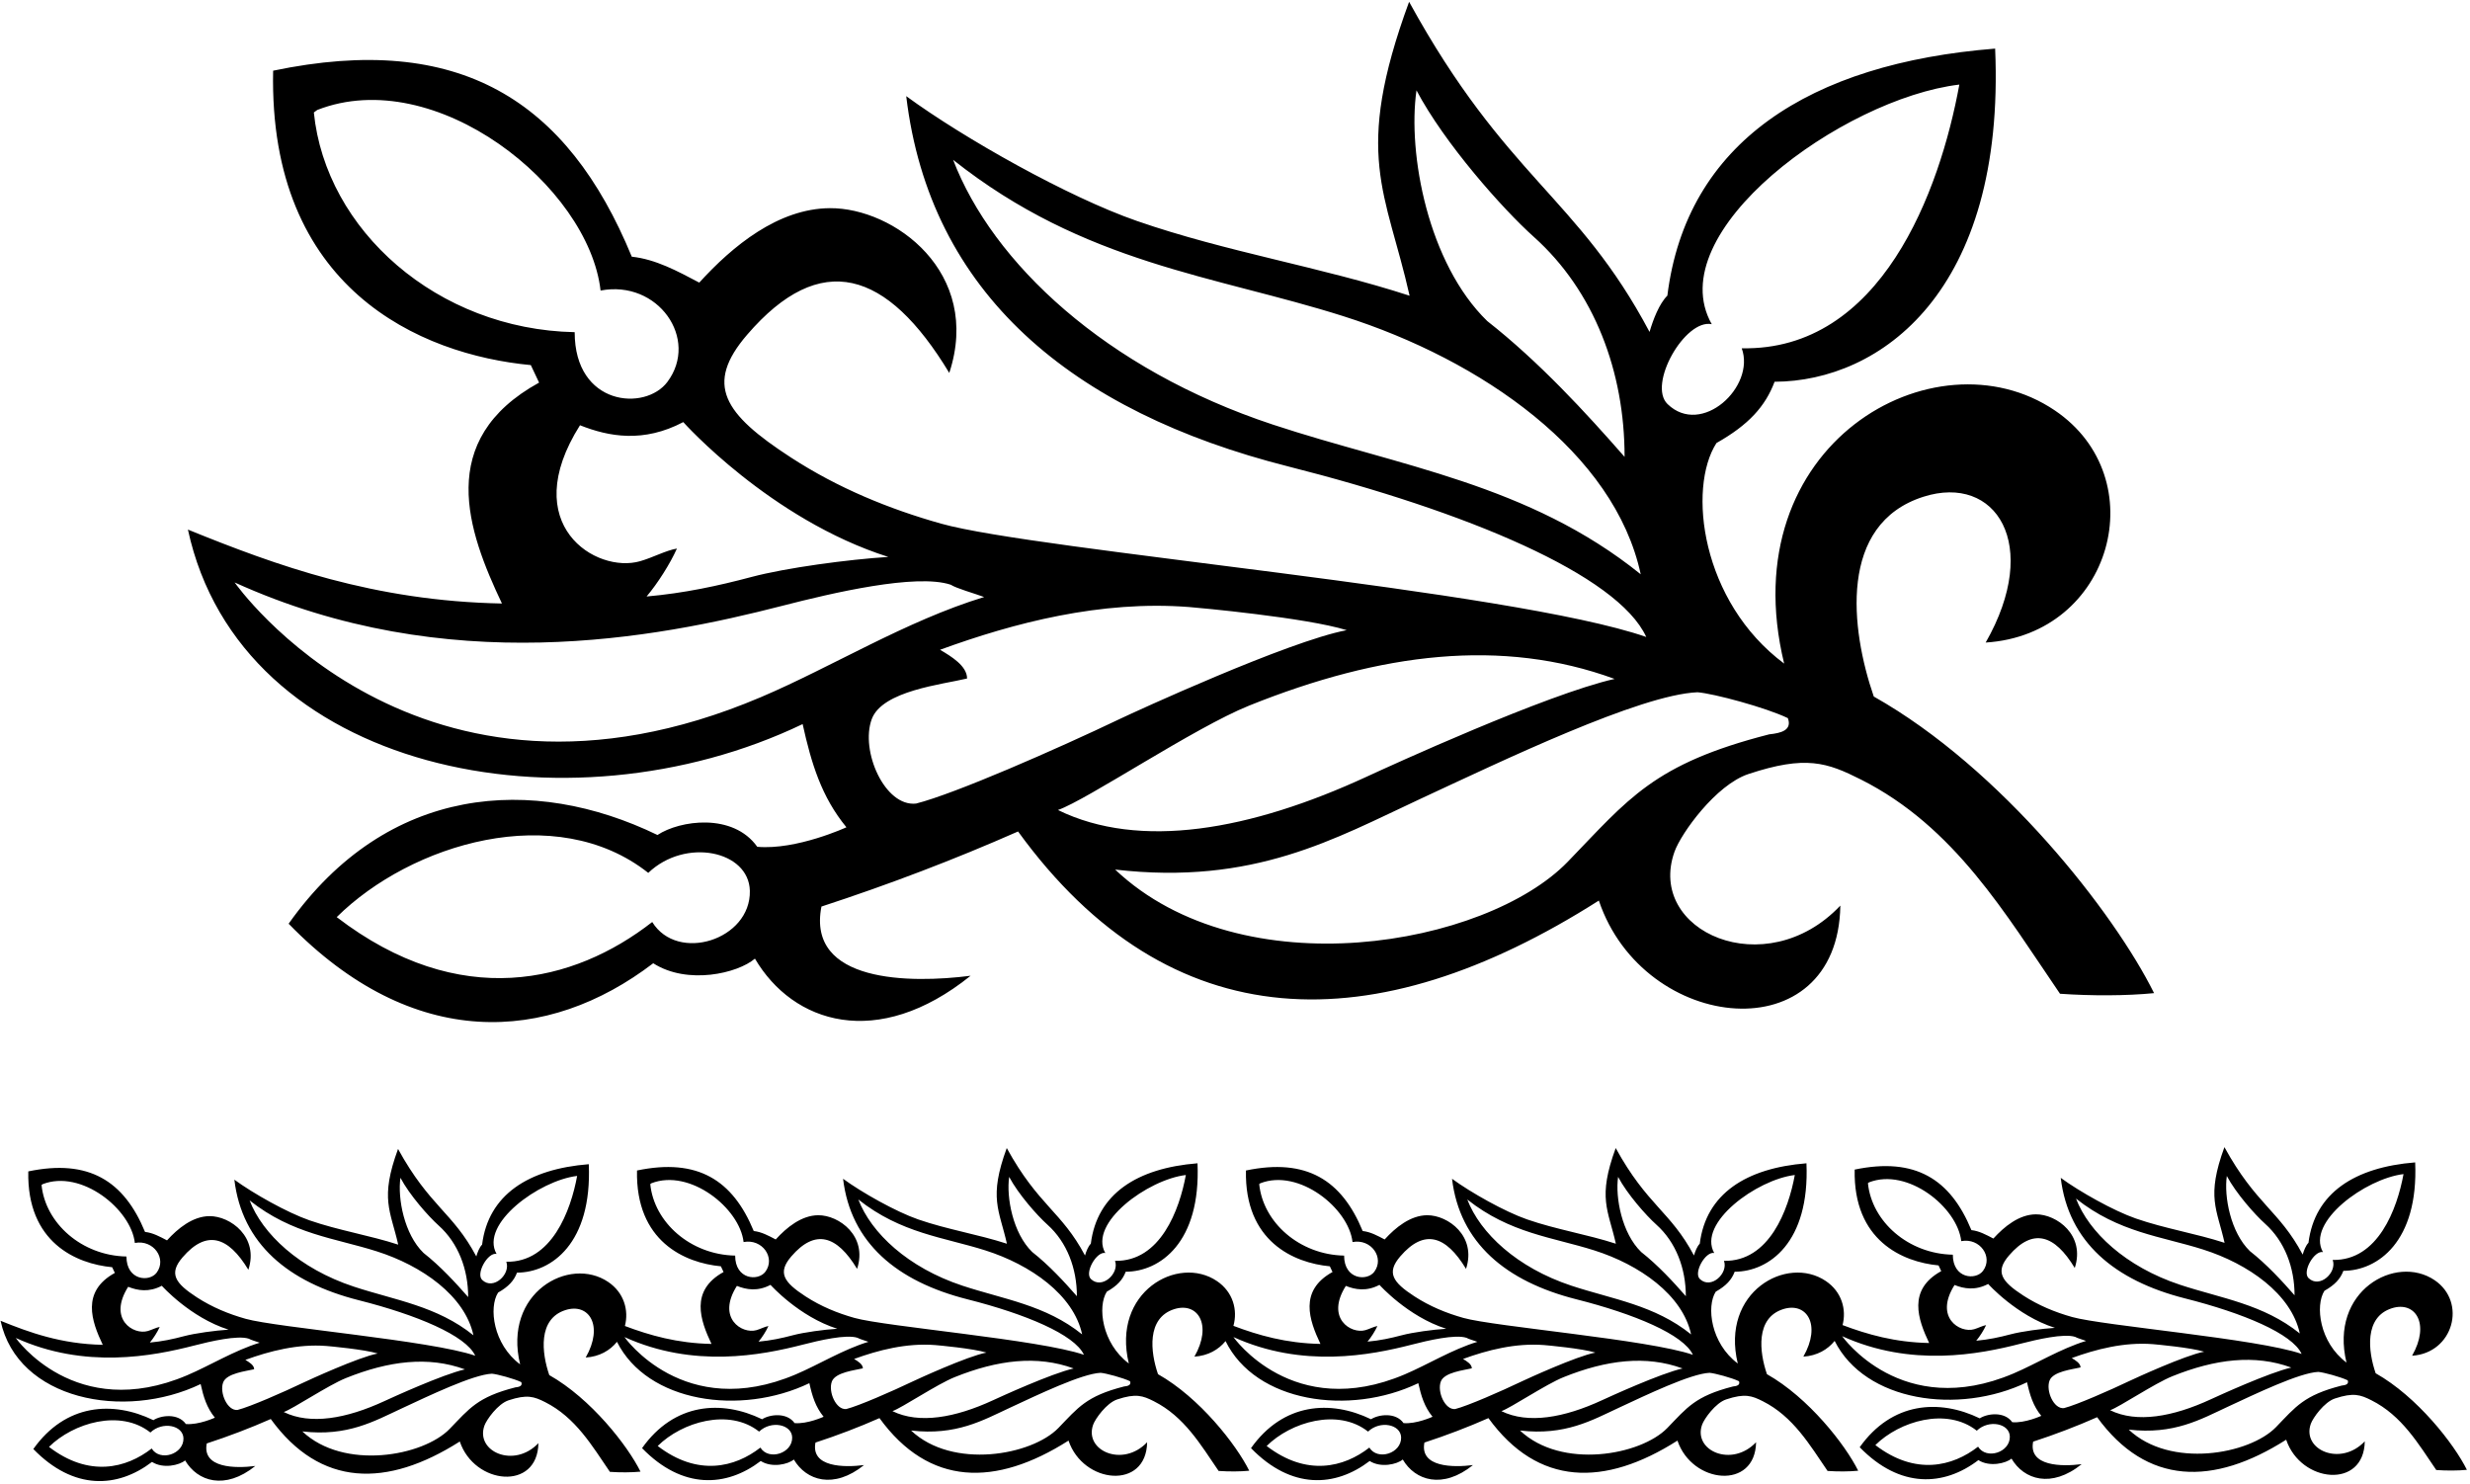<?xml version="1.0" encoding="UTF-8"?>
<svg xmlns="http://www.w3.org/2000/svg" xmlns:xlink="http://www.w3.org/1999/xlink" width="541pt" height="325pt" viewBox="0 0 541 325" version="1.1">
<g id="surface1">
<path style=" stroke:none;fill-rule:nonzero;fill:rgb(0%,0%,0%);fill-opacity:1;" d="M 175.801 158.594 C 177.703 167.191 179.914 174.523 185.391 181.195 C 185.391 181.195 174.461 186.227 165.863 185.469 C 160.539 177.98 148.902 179.652 144.004 182.883 C 116.777 169.684 84.852 171.793 63.219 202.316 C 90.453 230.34 119.984 228.605 143.074 210.977 C 150.59 215.781 161.578 213.191 165.352 209.965 C 173.68 224.156 192.172 230.148 212.59 213.715 C 199.344 215.414 176.645 215.289 179.918 198.559 C 194.711 193.727 209.105 188.234 222.984 182.113 C 256.316 228 301.062 228.492 350.191 197.246 C 360.043 226.469 402.605 230.672 403.086 198.348 C 386.738 215.621 360.523 204.004 366.773 186.527 C 368.191 182.559 375.793 171.906 382.965 169.531 C 395.52 165.371 400.164 166.996 407.598 170.738 C 428.16 181.09 439.254 200.191 451.199 217.656 C 458.07 218.137 465.809 218.117 471.801 217.52 C 463.125 200.008 438.418 168.34 410.41 152.555 C 405.32 137.793 402.57 114.754 421.297 108.797 C 437.137 103.758 447.191 119.234 434.918 140.734 C 462.691 138.984 471.977 104.703 450.055 89.887 C 423.805 72.145 379.113 97.254 390.781 145.344 C 372.586 131.777 369.574 106.953 375.953 97.035 C 383 93.055 386.664 88.996 388.684 83.613 C 411.738 83.535 439.281 64.008 436.992 10.645 C 396.34 13.883 369.371 31.195 365.199 64.754 C 363.422 66.508 362.078 70.004 361.297 72.699 C 345.512 42.965 329.902 39.129 308.633 0.395 C 296.281 34.02 303.598 41.914 308.742 64.77 C 289.312 58.449 268.68 55.219 249.031 48.402 C 234.012 43.191 211.156 30.324 198.488 21.059 C 203.629 64.203 234.727 90.164 282.16 102.164 C 321.164 112.031 354.301 125.859 360.578 139.512 C 330.855 129.227 227.105 120.594 206.129 114.691 C 194.719 111.48 183.598 106.926 173.246 100.211 C 158.477 90.629 154.27 84.211 163.645 73.312 C 179.715 54.637 194.27 59.09 207.918 81.68 C 215.145 59.68 195.832 45.496 181.754 45.594 C 170.465 45.672 160.465 53.852 153.16 61.898 C 148.336 59.355 143.633 56.789 138.379 56.223 C 124.238 21.883 100.574 6.973 59.824 15.484 C 58.816 63.211 91.988 77.672 116.266 79.965 L 118.074 83.801 C 95.262 96.367 102.41 116.316 109.941 132.184 C 81.898 131.641 60.57 123.879 41.16 115.992 C 52.656 169.148 124.273 183.301 175.801 158.594 Z M 142.855 201.945 C 125.738 215.297 100.691 221.531 73.75 200.871 C 90.031 184.758 121.734 175.191 141.988 191.18 C 150.129 183.41 164.043 186.32 164.238 195.113 C 164.477 205.824 148.41 210.949 142.855 201.945 Z M 310.25 19.789 C 316.344 31.34 329.105 45.754 335.965 51.895 C 349.203 63.75 355.848 81.453 355.828 100.066 C 347.414 90.453 337.141 79.262 325.75 70.32 C 312.785 57.73 308.27 33.637 310.25 19.789 Z M 278.82 93.008 C 242.102 80.867 217.395 57.535 208.758 35.004 C 237.566 57.867 266.09 60.32 294.266 69.262 C 324.535 78.867 353.641 99.129 359.363 125.781 C 334.812 105.988 306.395 102.121 278.82 93.008 Z M 374.922 71.008 C 363.504 50.809 403.551 21.594 429.152 18.523 C 424.879 41.863 412.027 76.898 381.488 76.281 C 384.559 84.703 372.691 95.734 365.234 88.496 C 360.84 84.227 369.055 69.789 374.922 71.008 Z M 371.801 151.621 C 375.352 151.898 386.789 154.973 391.594 157.289 C 392.566 159.949 390.094 160.57 387.516 160.836 C 362.09 167.336 356.703 174.996 343.371 188.758 C 325.477 207.227 272.129 216.797 244.246 190.457 C 274.676 193.973 292.496 183.617 310.961 175.039 C 329.211 166.562 359.188 152.148 371.801 151.621 Z M 353.645 148.699 C 338.715 152.062 304.203 167.871 299.449 170.066 C 273.855 181.902 249.625 186.184 231.723 177.414 C 238.129 175.168 261.605 159.371 273.566 154.559 C 302.438 142.938 329.059 139.688 353.645 148.699 Z M 260.441 132.953 C 262.492 133.113 286.098 135.27 294.969 138.023 C 282.168 140.422 248.125 156.109 245.41 157.406 C 231.297 164.148 209.105 173.867 200.645 176 C 193.801 176.762 188.367 164.434 190.941 157.496 C 193.25 151.277 206.426 149.914 211.816 148.609 C 211.824 145.859 208.352 143.766 205.898 142.316 C 222.098 136.406 241.082 131.453 260.441 132.953 Z M 194.57 121.98 C 185.758 122.535 172.156 124.367 164.645 126.359 C 157.164 128.344 149.91 129.91 141.621 130.648 C 144.09 127.715 146.766 123.488 148.266 120.148 C 145.84 120.555 143.051 122.098 140.211 122.914 C 130.555 125.703 113.234 114.957 127.035 93.141 C 133.387 95.66 140.938 97.035 149.656 92.449 C 149.656 92.449 168.664 113.75 194.57 121.98 Z M 68.742 24.629 L 69.492 24.082 C 95.379 13.98 128.941 40.785 131.543 63.637 C 144.129 61.238 153.199 74.238 146.184 83.641 C 141.348 90.125 125.852 88.926 125.871 72.754 C 95.766 72.152 71.324 50.383 68.742 24.629 Z M 171.336 132.688 C 182.309 129.863 200.672 125.559 208.23 128.066 C 209.547 128.895 213.234 129.91 215.555 130.762 C 198.359 136.02 182.215 146.078 166.668 152.688 C 91.352 184.711 51.395 127.57 51.395 127.57 C 97.887 148.676 143.547 139.84 171.336 132.688 "/>
<path style=" stroke:none;fill-rule:nonzero;fill:rgb(0%,0%,0%);fill-opacity:1;" d="M 520.34 300.781 C 518.684 295.977 517.789 288.48 523.883 286.539 C 529.039 284.902 532.312 289.938 528.316 296.938 C 537.355 296.367 540.379 285.207 533.242 280.387 C 524.699 274.609 510.152 282.781 513.949 298.438 C 508.027 294.02 507.047 285.941 509.121 282.711 C 511.418 281.414 512.609 280.094 513.266 278.344 C 520.77 278.316 529.738 271.961 528.992 254.594 C 515.758 255.648 506.98 261.281 505.621 272.203 C 505.043 272.777 504.605 273.914 504.355 274.789 C 499.215 265.113 494.133 263.863 487.211 251.254 C 483.191 262.199 485.574 264.77 487.246 272.211 C 480.922 270.152 474.207 269.102 467.812 266.883 C 462.922 265.188 455.484 260.996 451.359 257.98 C 453.035 272.027 463.156 280.477 478.594 284.383 C 491.289 287.594 502.074 292.094 504.121 296.539 C 494.445 293.191 460.676 290.379 453.848 288.457 C 450.133 287.414 446.512 285.93 443.145 283.746 C 438.336 280.629 436.965 278.535 440.02 274.992 C 445.25 268.91 449.988 270.359 454.43 277.715 C 456.781 270.551 450.496 265.938 445.914 265.969 C 442.238 265.992 438.984 268.656 436.605 271.273 C 435.035 270.449 433.504 269.613 431.793 269.426 C 427.191 258.25 419.488 253.398 406.227 256.168 C 405.898 271.703 416.695 276.41 424.598 277.156 L 425.188 278.406 C 417.762 282.492 420.09 288.988 422.539 294.152 C 415.027 294.008 408.996 292.27 403.574 290.227 C 404.461 286.816 403.406 282.941 399.914 280.582 C 391.371 274.809 376.824 282.98 380.621 298.637 C 374.699 294.219 373.719 286.137 375.797 282.91 C 378.09 281.613 379.285 280.293 379.941 278.543 C 387.445 278.516 396.41 272.16 395.664 254.789 C 382.434 255.844 373.652 261.48 372.297 272.402 C 371.719 272.973 371.281 274.109 371.027 274.988 C 365.891 265.309 360.809 264.062 353.887 251.453 C 349.863 262.398 352.246 264.969 353.922 272.406 C 347.598 270.352 340.879 269.297 334.484 267.082 C 329.594 265.387 322.156 261.195 318.035 258.18 C 319.707 272.223 329.828 280.676 345.27 284.578 C 357.965 287.789 368.75 292.293 370.793 296.734 C 361.117 293.391 327.348 290.578 320.52 288.656 C 316.809 287.613 313.188 286.129 309.816 283.945 C 305.008 280.824 303.641 278.734 306.691 275.188 C 311.922 269.109 316.66 270.559 321.102 277.914 C 323.453 270.75 317.168 266.137 312.586 266.164 C 308.91 266.191 305.656 268.855 303.277 271.473 C 301.711 270.648 300.18 269.812 298.469 269.625 C 293.867 258.449 286.164 253.594 272.898 256.367 C 272.57 271.902 283.367 276.609 291.27 277.352 L 291.859 278.602 C 284.434 282.691 286.762 289.188 289.215 294.352 C 281.656 294.203 275.602 292.449 270.156 290.395 C 271.121 286.941 270.086 282.98 266.539 280.582 C 257.996 274.809 243.449 282.98 247.246 298.637 C 241.324 294.219 240.344 286.137 242.422 282.91 C 244.715 281.613 245.906 280.293 246.562 278.543 C 254.066 278.516 263.035 272.16 262.289 254.789 C 249.055 255.844 240.277 261.48 238.922 272.402 C 238.34 272.973 237.902 274.109 237.648 274.988 C 232.512 265.309 227.43 264.062 220.508 251.453 C 216.488 262.398 218.871 264.969 220.543 272.406 C 214.219 270.352 207.504 269.297 201.109 267.082 C 196.219 265.387 188.781 261.195 184.656 258.18 C 186.328 272.223 196.453 280.676 211.891 284.578 C 224.586 287.789 235.371 292.293 237.414 296.734 C 227.742 293.391 193.973 290.578 187.145 288.656 C 183.43 287.613 179.809 286.129 176.441 283.945 C 171.633 280.824 170.262 278.734 173.316 275.188 C 178.547 269.109 183.285 270.559 187.727 277.914 C 190.078 270.75 183.793 266.137 179.211 266.164 C 175.535 266.191 172.281 268.855 169.902 271.473 C 168.332 270.648 166.801 269.812 165.09 269.625 C 160.488 258.449 152.785 253.594 139.523 256.367 C 139.195 271.902 149.992 276.609 157.895 277.352 L 158.48 278.602 C 151.059 282.691 153.387 289.188 155.836 294.352 C 148.324 294.207 142.293 292.469 136.871 290.426 C 137.758 287.016 136.703 283.141 133.215 280.781 C 124.668 275.008 110.121 283.18 113.922 298.832 C 107.996 294.418 107.02 286.336 109.094 283.109 C 111.387 281.812 112.582 280.492 113.238 278.742 C 120.742 278.715 129.707 272.359 128.961 254.988 C 115.73 256.043 106.949 261.68 105.594 272.602 C 105.016 273.172 104.578 274.309 104.324 275.188 C 99.184 265.508 94.105 264.262 87.184 251.652 C 83.16 262.598 85.543 265.168 87.219 272.605 C 80.895 270.551 74.176 269.496 67.781 267.281 C 62.891 265.582 55.453 261.395 51.332 258.379 C 53.004 272.422 63.125 280.871 78.566 284.777 C 91.262 287.988 102.047 292.492 104.09 296.934 C 94.414 293.586 60.645 290.777 53.816 288.855 C 50.102 287.812 46.484 286.328 43.113 284.145 C 38.305 281.023 36.938 278.934 39.988 275.387 C 45.219 269.309 49.957 270.758 54.398 278.109 C 56.754 270.949 50.465 266.332 45.883 266.363 C 42.211 266.391 38.953 269.055 36.578 271.672 C 35.008 270.844 33.473 270.008 31.766 269.824 C 27.164 258.648 19.461 253.793 6.195 256.566 C 5.867 272.098 16.664 276.805 24.566 277.551 L 25.156 278.801 C 17.73 282.891 20.059 289.387 22.508 294.551 C 13.383 294.371 6.438 291.848 0.121 289.281 C 3.863 306.582 27.172 311.188 43.945 303.145 C 44.566 305.945 45.285 308.332 47.066 310.504 C 47.066 310.504 43.508 312.141 40.711 311.895 C 38.977 309.457 35.191 310 33.594 311.051 C 24.734 306.754 14.344 307.441 7.301 317.375 C 16.164 326.5 25.777 325.934 33.293 320.195 C 35.738 321.762 39.316 320.918 40.543 319.867 C 43.254 324.484 49.273 326.438 55.922 321.086 C 51.609 321.641 44.219 321.602 45.285 316.152 C 50.102 314.582 54.785 312.793 59.305 310.801 C 70.152 325.738 84.719 325.895 100.707 315.727 C 103.914 325.238 117.77 326.605 117.926 316.086 C 112.605 321.707 104.07 317.926 106.105 312.238 C 106.566 310.945 109.039 307.48 111.375 306.707 C 115.461 305.352 116.973 305.883 119.395 307.098 C 126.086 310.469 129.695 316.684 133.586 322.371 C 135.82 322.527 138.34 322.52 140.289 322.324 C 137.469 316.625 129.426 306.32 120.309 301.18 C 118.652 296.375 117.758 288.875 123.852 286.938 C 129.008 285.297 132.281 290.336 128.285 297.332 C 131.281 297.145 133.613 295.789 135.137 293.891 C 141.789 307.176 162.18 310.184 177.273 302.949 C 177.891 305.746 178.613 308.133 180.395 310.305 C 180.395 310.305 176.836 311.941 174.039 311.695 C 172.305 309.258 168.516 309.801 166.922 310.852 C 158.059 306.555 147.668 307.242 140.629 317.18 C 149.492 326.301 159.105 325.734 166.621 319.996 C 169.066 321.562 172.645 320.719 173.871 319.668 C 176.582 324.285 182.602 326.238 189.246 320.887 C 184.934 321.441 177.547 321.402 178.613 315.957 C 183.43 314.383 188.113 312.594 192.629 310.602 C 203.48 325.539 218.043 325.699 234.035 315.527 C 237.242 325.039 251.094 326.406 251.254 315.887 C 245.93 321.508 237.398 317.727 239.434 312.039 C 239.895 310.746 242.367 307.281 244.703 306.508 C 248.789 305.152 250.301 305.684 252.719 306.902 C 259.414 310.27 263.023 316.488 266.91 322.172 C 269.148 322.328 271.668 322.32 273.617 322.125 C 270.793 316.426 262.754 306.121 253.637 300.98 C 251.98 296.176 251.086 288.68 257.18 286.738 C 262.336 285.098 265.609 290.137 261.613 297.137 C 264.59 296.945 266.906 295.609 268.43 293.73 C 275.004 307.152 295.492 310.215 310.648 302.949 C 311.27 305.746 311.988 308.133 313.77 310.305 C 313.77 310.305 310.215 311.941 307.414 311.695 C 305.684 309.258 301.895 309.801 300.297 310.852 C 291.438 306.555 281.047 307.242 274.004 317.18 C 282.867 326.301 292.48 325.734 299.996 319.996 C 302.441 321.562 306.02 320.719 307.246 319.668 C 309.957 324.285 315.977 326.238 322.621 320.887 C 318.312 321.441 310.922 321.402 311.988 315.957 C 316.805 314.383 321.488 312.594 326.008 310.602 C 336.855 325.539 351.422 325.699 367.41 315.527 C 370.617 325.039 384.473 326.406 384.629 315.887 C 379.309 321.508 370.773 317.727 372.809 312.039 C 373.27 310.746 375.742 307.281 378.078 306.508 C 382.164 305.152 383.676 305.684 386.098 306.902 C 392.789 310.27 396.398 316.488 400.289 322.172 C 402.523 322.328 405.043 322.32 406.996 322.125 C 404.172 316.426 396.129 306.121 387.012 300.98 C 385.355 296.176 384.461 288.68 390.555 286.738 C 395.711 285.098 398.984 290.137 394.988 297.137 C 397.984 296.945 400.316 295.59 401.84 293.691 C 408.492 306.977 428.883 309.984 443.977 302.75 C 444.594 305.547 445.316 307.934 447.098 310.105 C 447.098 310.105 443.539 311.742 440.742 311.496 C 439.008 309.059 435.219 309.602 433.625 310.656 C 424.762 306.359 414.371 307.043 407.328 316.98 C 416.195 326.102 425.809 325.535 433.324 319.801 C 435.77 321.363 439.348 320.52 440.574 319.469 C 443.285 324.09 449.305 326.039 455.949 320.688 C 451.637 321.242 444.25 321.203 445.316 315.758 C 450.133 314.184 454.816 312.398 459.332 310.402 C 470.184 325.34 484.746 325.5 500.738 315.332 C 503.945 324.844 517.797 326.211 517.953 315.688 C 512.633 321.312 504.102 317.531 506.137 311.84 C 506.598 310.547 509.07 307.082 511.406 306.309 C 515.492 304.953 517.004 305.484 519.422 306.703 C 526.117 310.07 529.727 316.289 533.613 321.973 C 535.852 322.129 538.371 322.125 540.32 321.93 C 537.496 316.227 529.453 305.922 520.34 300.781 Z M 487.738 257.57 C 489.723 261.328 493.875 266.02 496.109 268.02 C 500.418 271.879 502.578 277.641 502.574 283.699 C 499.836 280.57 496.488 276.926 492.781 274.016 C 488.562 269.918 487.094 262.078 487.738 257.57 Z M 477.508 281.402 C 465.555 277.449 457.516 269.855 454.703 262.52 C 464.078 269.961 473.363 270.762 482.535 273.672 C 492.387 276.797 501.859 283.395 503.723 292.066 C 495.734 285.625 486.484 284.367 477.508 281.402 Z M 354.41 257.766 C 356.395 261.527 360.547 266.219 362.781 268.219 C 367.09 272.074 369.254 277.84 369.246 283.898 C 366.508 280.77 363.164 277.125 359.457 274.215 C 355.234 270.117 353.766 262.273 354.41 257.766 Z M 344.18 281.598 C 332.23 277.648 324.188 270.051 321.375 262.719 C 330.754 270.16 340.035 270.961 349.207 273.871 C 359.062 276.996 368.535 283.59 370.398 292.266 C 362.406 285.824 353.156 284.566 344.18 281.598 Z M 221.035 257.766 C 223.02 261.527 227.172 266.219 229.406 268.219 C 233.715 272.074 235.875 277.84 235.871 283.898 C 233.129 280.77 229.785 277.125 226.078 274.215 C 221.859 270.117 220.391 262.273 221.035 257.766 Z M 210.805 281.598 C 198.852 277.648 190.812 270.051 188 262.719 C 197.379 270.16 206.66 270.961 215.832 273.871 C 225.684 276.996 235.156 283.59 237.02 292.266 C 229.031 285.824 219.781 284.566 210.805 281.598 Z M 87.707 257.965 C 89.691 261.727 93.844 266.418 96.078 268.418 C 100.387 272.273 102.551 278.035 102.543 284.094 C 99.805 280.969 96.461 277.324 92.754 274.414 C 88.535 270.316 87.062 262.473 87.707 257.965 Z M 77.477 281.797 C 65.527 277.848 57.484 270.25 54.672 262.918 C 64.051 270.359 73.332 271.156 82.504 274.07 C 92.359 277.195 101.828 283.789 103.695 292.465 C 95.703 286.023 86.453 284.766 77.477 281.797 Z M 33.223 317.258 C 27.652 321.602 19.496 323.633 10.727 316.906 C 16.027 311.66 26.348 308.547 32.941 313.754 C 35.59 311.223 40.117 312.172 40.184 315.031 C 40.258 318.52 35.031 320.188 33.223 317.258 Z M 108.758 274.637 C 105.039 268.062 118.078 258.555 126.41 257.555 C 125.02 265.152 120.836 276.555 110.895 276.355 C 111.895 279.094 108.031 282.688 105.605 280.328 C 104.176 278.941 106.848 274.242 108.758 274.637 Z M 50.055 291.227 C 47.188 291.41 42.762 292.004 40.312 292.652 C 37.879 293.301 35.52 293.809 32.82 294.051 C 33.625 293.094 34.496 291.719 34.98 290.633 C 34.195 290.766 33.285 291.266 32.359 291.531 C 29.219 292.441 23.582 288.941 28.074 281.84 C 30.141 282.66 32.598 283.109 35.438 281.617 C 35.438 281.617 41.621 288.551 50.055 291.227 Z M 9.098 259.539 L 9.344 259.363 C 17.77 256.074 28.695 264.801 29.539 272.238 C 33.637 271.457 36.59 275.688 34.305 278.75 C 32.73 280.859 27.688 280.469 27.695 275.207 C 17.895 275.012 9.941 267.922 9.098 259.539 Z M 40.973 301.223 C 16.457 311.645 3.453 293.047 3.453 293.047 C 18.586 299.918 33.449 297.043 42.492 294.715 C 46.062 293.793 52.039 292.395 54.504 293.211 C 54.93 293.48 56.129 293.809 56.887 294.086 C 51.289 295.797 46.031 299.074 40.973 301.223 Z M 52.031 308.812 C 49.805 309.059 48.035 305.047 48.875 302.789 C 49.625 300.766 53.914 300.32 55.668 299.898 C 55.672 299 54.539 298.32 53.742 297.848 C 59.016 295.926 65.195 294.312 71.496 294.801 C 72.164 294.852 79.844 295.555 82.734 296.449 C 78.566 297.23 67.484 302.34 66.602 302.758 C 62.008 304.953 54.785 308.117 52.031 308.812 Z M 62.148 309.27 C 64.23 308.539 71.875 303.398 75.766 301.832 C 85.164 298.051 93.828 296.992 101.832 299.926 C 96.973 301.02 85.738 306.164 84.191 306.879 C 75.863 310.73 67.977 312.125 62.148 309.27 Z M 112.855 303.875 C 104.582 305.992 102.828 308.484 98.488 312.965 C 92.664 318.977 75.297 322.09 66.223 313.516 C 76.129 314.66 81.93 311.289 87.941 308.5 C 93.879 305.738 103.637 301.047 107.742 300.875 C 108.898 300.965 112.621 301.969 114.184 302.723 C 114.5 303.586 113.695 303.789 112.855 303.875 Z M 166.547 317.059 C 160.977 321.402 152.824 323.434 144.055 316.707 C 149.355 311.465 159.676 308.348 166.266 313.555 C 168.914 311.023 173.445 311.973 173.508 314.836 C 173.586 318.32 168.355 319.988 166.547 317.059 Z M 242.086 274.438 C 238.367 267.863 251.402 258.355 259.734 257.355 C 258.344 264.953 254.164 276.355 244.223 276.156 C 245.223 278.895 241.359 282.488 238.93 280.129 C 237.5 278.742 240.176 274.043 242.086 274.438 Z M 183.383 291.031 C 180.512 291.211 176.086 291.805 173.641 292.457 C 171.207 293.102 168.844 293.609 166.148 293.852 C 166.949 292.898 167.82 291.52 168.309 290.434 C 167.52 290.566 166.613 291.066 165.688 291.336 C 162.547 292.242 156.906 288.742 161.398 281.645 C 163.469 282.465 165.926 282.91 168.762 281.418 C 168.762 281.418 174.949 288.352 183.383 291.031 Z M 142.426 259.344 L 142.672 259.164 C 151.094 255.879 162.02 264.602 162.867 272.039 C 166.965 271.258 169.914 275.488 167.633 278.551 C 166.059 280.66 161.016 280.27 161.02 275.008 C 151.223 274.812 143.266 267.727 142.426 259.344 Z M 174.301 301.023 C 149.785 311.449 136.777 292.848 136.777 292.848 C 151.91 299.719 166.773 296.844 175.816 294.516 C 179.391 293.594 185.367 292.195 187.828 293.012 C 188.254 293.281 189.457 293.609 190.211 293.887 C 184.613 295.598 179.359 298.875 174.301 301.023 Z M 185.359 308.613 C 183.129 308.859 181.363 304.848 182.199 302.59 C 182.953 300.566 187.242 300.121 188.996 299.699 C 188.996 298.801 187.867 298.121 187.07 297.648 C 192.34 295.727 198.52 294.113 204.82 294.602 C 205.488 294.652 213.172 295.355 216.062 296.25 C 211.895 297.031 200.812 302.141 199.93 302.562 C 195.336 304.754 188.113 307.918 185.359 308.613 Z M 195.473 309.074 C 197.559 308.344 205.199 303.199 209.094 301.633 C 218.492 297.852 227.156 296.793 235.16 299.727 C 230.301 300.82 219.066 305.965 217.52 306.68 C 209.188 310.535 201.301 311.926 195.473 309.074 Z M 246.184 303.676 C 237.906 305.793 236.152 308.285 231.816 312.766 C 225.988 318.777 208.625 321.891 199.551 313.32 C 209.453 314.461 215.254 311.094 221.266 308.301 C 227.207 305.539 236.965 300.848 241.07 300.68 C 242.223 300.77 245.945 301.77 247.512 302.523 C 247.828 303.387 247.023 303.59 246.184 303.676 Z M 299.926 317.059 C 294.355 321.402 286.199 323.434 277.434 316.707 C 282.73 311.465 293.051 308.348 299.645 313.555 C 302.293 311.023 306.82 311.973 306.887 314.836 C 306.961 318.32 301.734 319.988 299.926 317.059 Z M 375.461 274.438 C 371.746 267.863 384.781 258.355 393.113 257.355 C 391.723 264.953 387.539 276.355 377.598 276.156 C 378.598 278.895 374.734 282.488 372.309 280.129 C 370.879 278.742 373.551 274.043 375.461 274.438 Z M 316.758 291.031 C 313.891 291.211 309.465 291.805 307.016 292.457 C 304.582 293.102 302.223 293.609 299.523 293.852 C 300.328 292.898 301.195 291.52 301.688 290.434 C 300.898 290.566 299.988 291.066 299.062 291.336 C 295.922 292.242 290.285 288.742 294.777 281.645 C 296.844 282.465 299.301 282.91 302.141 281.418 C 302.141 281.418 308.324 288.352 316.758 291.031 Z M 275.801 259.344 L 276.047 259.164 C 284.473 255.879 295.398 264.602 296.242 272.039 C 300.34 271.258 303.293 275.488 301.008 278.551 C 299.434 280.66 294.391 280.27 294.398 275.008 C 284.598 274.812 276.645 267.727 275.801 259.344 Z M 307.676 301.023 C 283.16 311.449 270.156 292.848 270.156 292.848 C 285.289 299.719 300.148 296.844 309.195 294.516 C 312.766 293.594 318.742 292.195 321.203 293.012 C 321.633 293.281 322.836 293.609 323.59 293.887 C 317.992 295.598 312.734 298.875 307.676 301.023 Z M 318.734 308.613 C 316.508 308.859 314.738 304.848 315.578 302.59 C 316.328 300.566 320.617 300.121 322.371 299.699 C 322.375 298.801 321.242 298.121 320.445 297.648 C 325.719 295.727 331.898 294.113 338.199 294.602 C 338.867 294.652 346.551 295.355 349.438 296.25 C 345.27 297.031 334.188 302.141 333.305 302.562 C 328.711 304.754 321.488 307.918 318.734 308.613 Z M 328.852 309.074 C 330.934 308.344 338.578 303.199 342.469 301.633 C 351.867 297.852 360.531 296.793 368.535 299.727 C 363.676 300.82 352.441 305.965 350.895 306.68 C 342.566 310.535 334.68 311.926 328.852 309.074 Z M 379.559 303.676 C 371.285 305.793 369.531 308.285 365.191 312.766 C 359.367 318.777 342.004 321.891 332.926 313.32 C 342.832 314.461 348.633 311.094 354.645 308.301 C 360.582 305.539 370.34 300.848 374.445 300.68 C 375.602 300.77 379.324 301.77 380.887 302.523 C 381.203 303.387 380.398 303.59 379.559 303.676 Z M 433.254 316.859 C 427.68 321.203 419.527 323.234 410.758 316.508 C 416.059 311.266 426.379 308.152 432.969 313.355 C 435.621 310.828 440.148 311.773 440.211 314.637 C 440.289 318.121 435.059 319.789 433.254 316.859 Z M 508.789 274.238 C 505.07 267.664 518.105 258.156 526.438 257.156 C 525.047 264.754 520.867 276.156 510.926 275.957 C 511.926 278.699 508.062 282.289 505.633 279.93 C 504.203 278.543 506.879 273.844 508.789 274.238 Z M 450.086 290.832 C 447.215 291.012 442.789 291.609 440.344 292.258 C 437.91 292.902 435.547 293.41 432.852 293.652 C 433.652 292.699 434.523 291.32 435.012 290.234 C 434.223 290.367 433.316 290.867 432.391 291.137 C 429.246 292.043 423.609 288.547 428.102 281.445 C 430.172 282.266 432.629 282.711 435.465 281.219 C 435.465 281.219 441.652 288.152 450.086 290.832 Z M 409.129 259.145 L 409.371 258.965 C 417.797 255.68 428.723 264.402 429.57 271.84 C 433.664 271.059 436.617 275.293 434.336 278.352 C 432.762 280.461 427.719 280.074 427.723 274.809 C 417.926 274.613 409.969 267.527 409.129 259.145 Z M 441.004 300.828 C 416.488 311.25 403.48 292.652 403.48 292.652 C 418.613 299.52 433.477 296.645 442.52 294.316 C 446.094 293.398 452.07 291.996 454.531 292.812 C 454.961 293.082 456.16 293.41 456.914 293.691 C 451.316 295.402 446.062 298.676 441.004 300.828 Z M 452.062 308.414 C 449.836 308.66 448.066 304.648 448.902 302.391 C 449.656 300.367 453.945 299.922 455.699 299.5 C 455.699 298.602 454.57 297.922 453.773 297.449 C 459.043 295.527 465.223 293.914 471.523 294.402 C 472.191 294.453 479.875 295.156 482.766 296.055 C 478.598 296.836 467.516 301.941 466.633 302.363 C 462.039 304.555 454.816 307.719 452.062 308.414 Z M 462.176 308.875 C 464.262 308.145 471.902 303 475.797 301.434 C 485.195 297.652 493.859 296.594 501.863 299.527 C 497.004 300.621 485.77 305.77 484.223 306.484 C 475.891 310.336 468.004 311.727 462.176 308.875 Z M 512.887 303.477 C 504.609 305.594 502.855 308.086 498.52 312.566 C 492.691 318.578 475.328 321.691 466.254 313.121 C 476.156 314.262 481.961 310.895 487.969 308.102 C 493.91 305.344 503.668 300.648 507.773 300.48 C 508.926 300.57 512.648 301.57 514.215 302.324 C 514.531 303.191 513.727 303.391 512.887 303.477 "/>
</g>
</svg>
